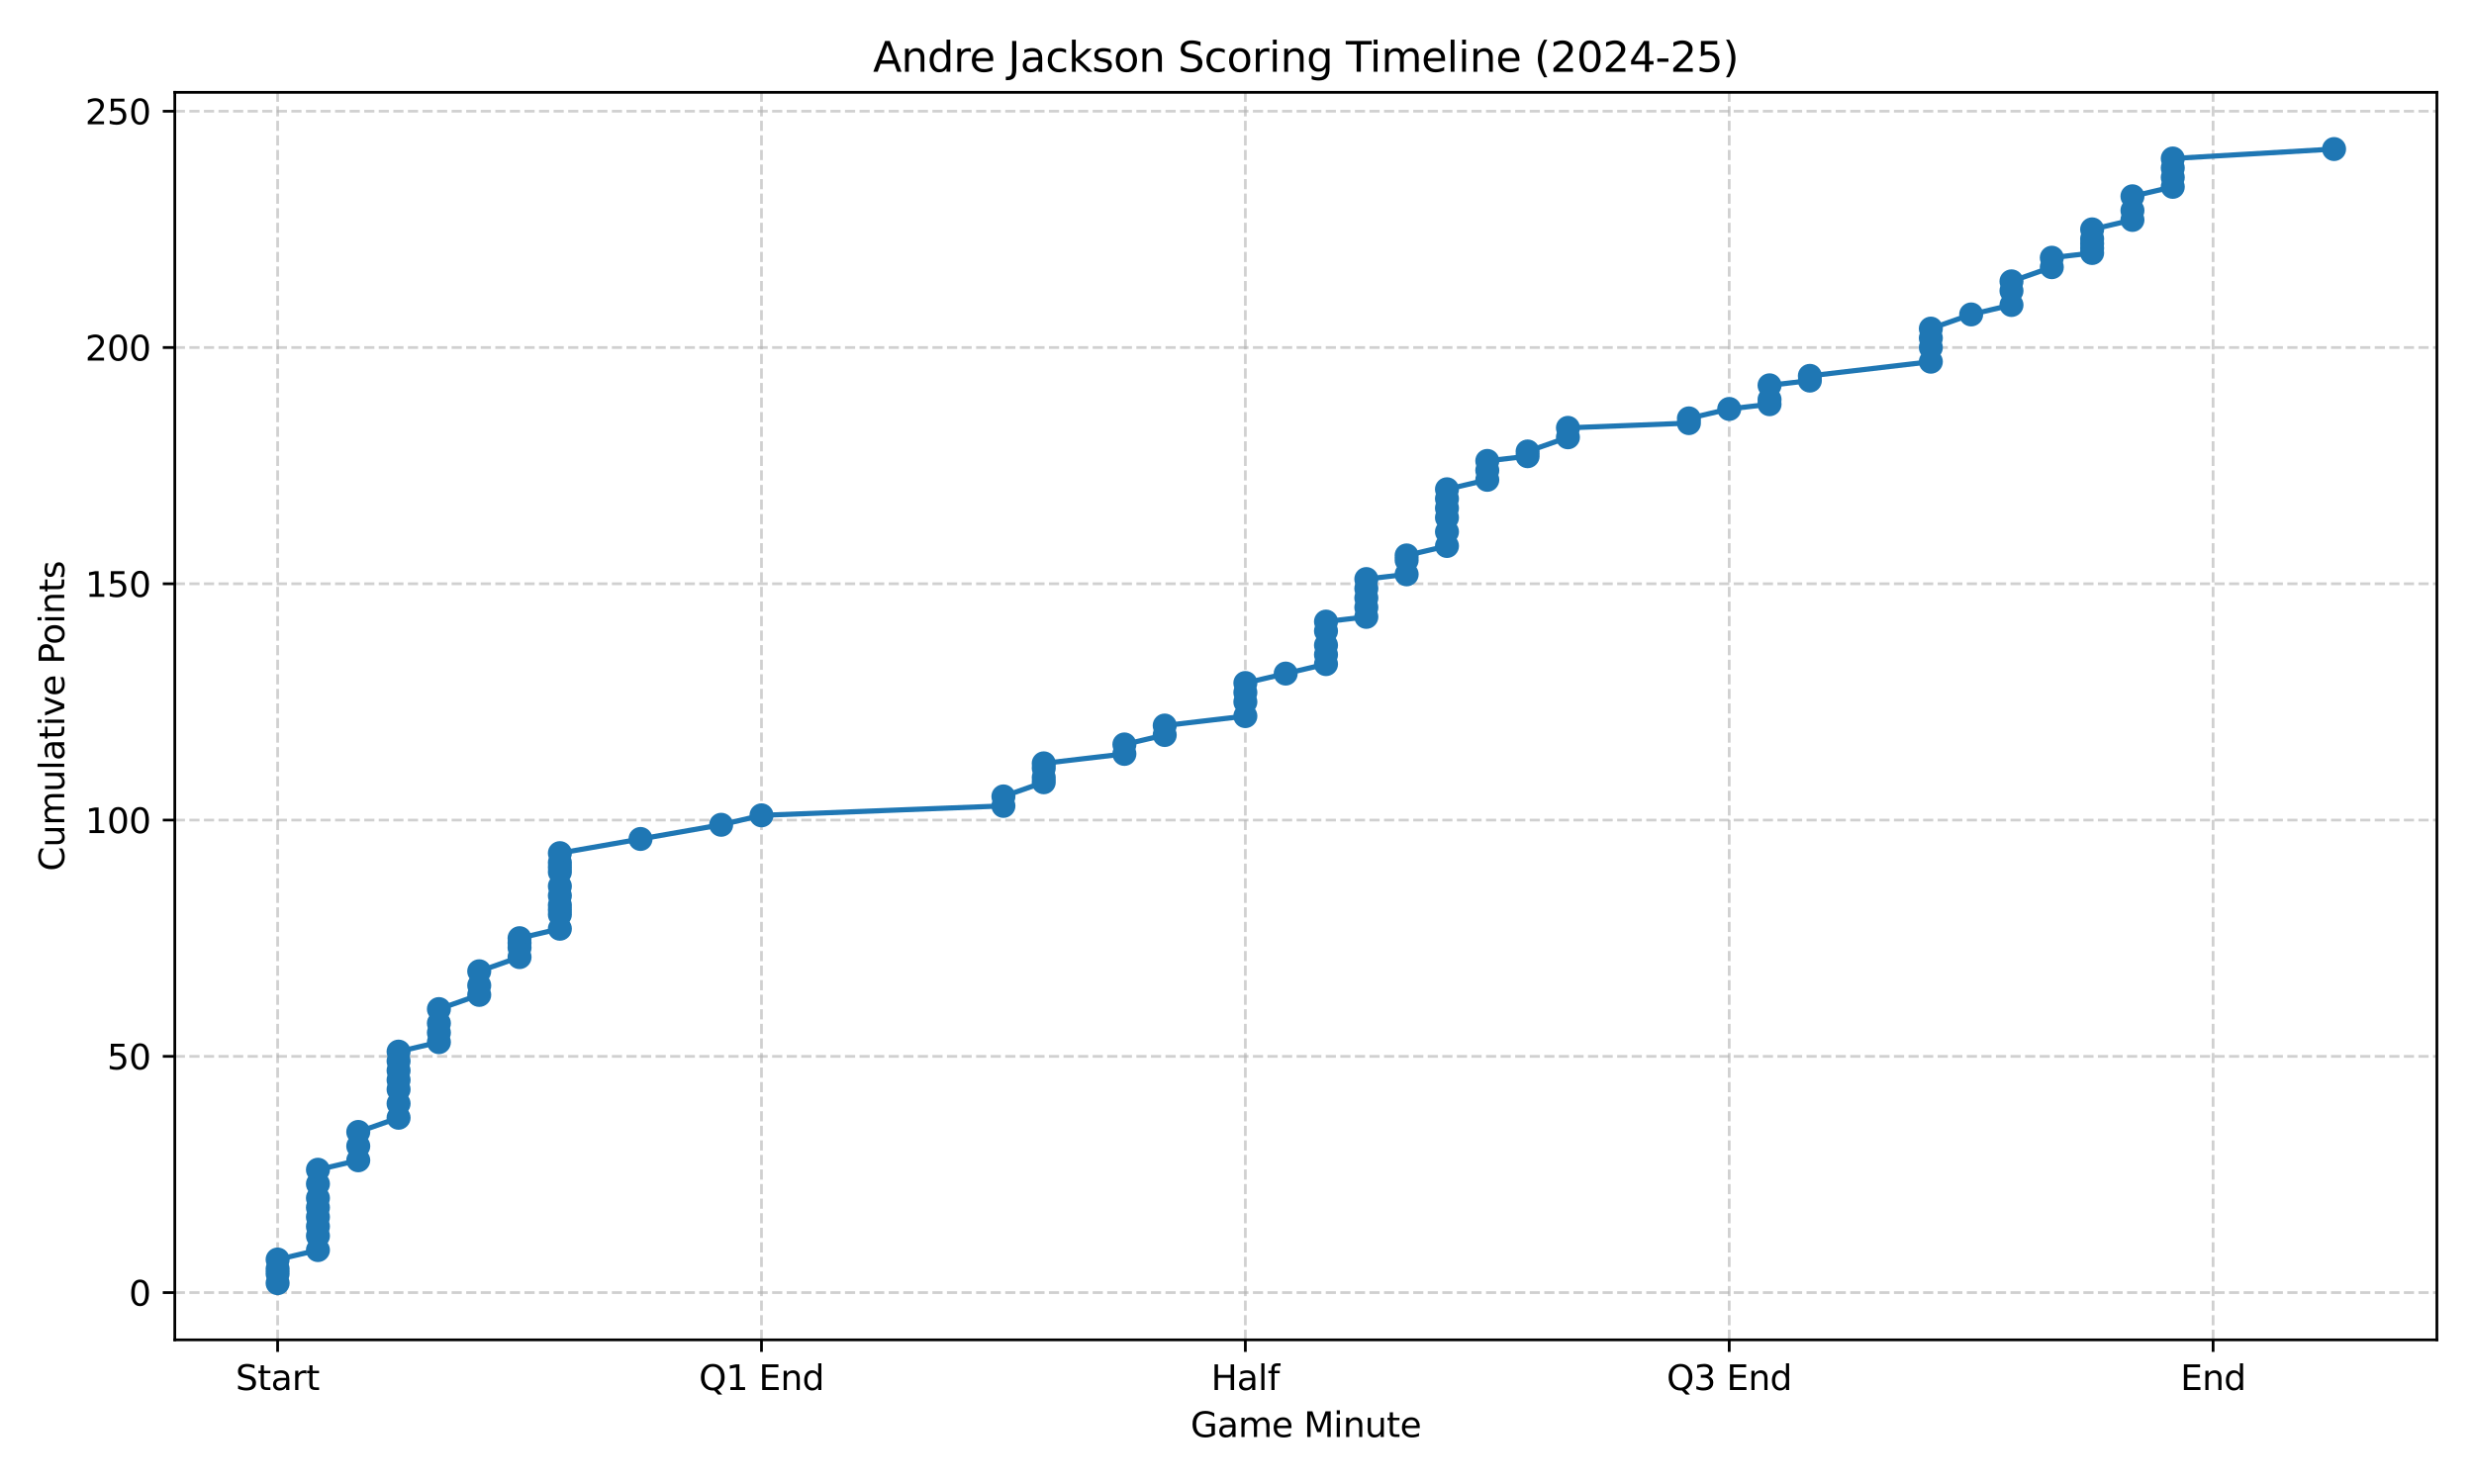 <?xml version="1.0" encoding="utf-8" standalone="no"?>
<!DOCTYPE svg PUBLIC "-//W3C//DTD SVG 1.1//EN"
  "http://www.w3.org/Graphics/SVG/1.1/DTD/svg11.dtd">
<svg xmlns:xlink="http://www.w3.org/1999/xlink" width="720pt" height="432pt" viewBox="0 0 720 432" xmlns="http://www.w3.org/2000/svg" version="1.1">
 <defs>
  <style type="text/css">*{stroke-linejoin: round; stroke-linecap: butt}</style>
 </defs>
 <g id="figure_1">
  <g id="patch_1">
   <path d="M 0 432 
L 720 432 
L 720 0 
L 0 0 
z
" style="fill: #ffffff"/>
  </g>
  <g id="axes_1">
   <g id="patch_2">
    <path d="M 50.87 390.04 
L 709.2 390.04 
L 709.2 26.88 
L 50.87 26.88 
z
" style="fill: #ffffff"/>
   </g>
   <g id="matplotlib.axis_1">
    <g id="xtick_1">
     <g id="line2d_1">
      <path d="M 80.794 390.04 
L 80.794 26.88 
" clip-path="url(#paefbc96129)" style="fill: none; stroke-dasharray: 2.96,1.28; stroke-dashoffset: 0; stroke: #b0b0b0; stroke-opacity: 0.6; stroke-width: 0.8"/>
     </g>
     <g id="line2d_2">
      <defs>
       <path id="ma49834dbda" d="M 0 0 
L 0 3.5 
" style="stroke: #000000; stroke-width: 0.8"/>
      </defs>
      <g>
       <use xlink:href="#ma49834dbda" x="80.794" y="390.04" style="stroke: #000000; stroke-width: 0.8"/>
      </g>
     </g>
     <g id="text_1">
      <!-- Start -->
      <g transform="translate(68.58 404.638) scale(0.1 -0.1)">
       <defs>
        <path id="DejaVuSans-53" d="M 3425 4513 
L 3425 3897 
Q 3066 4069 2747 4153 
Q 2428 4238 2131 4238 
Q 1616 4238 1336 4038 
Q 1056 3838 1056 3469 
Q 1056 3159 1242 3001 
Q 1428 2844 1947 2747 
L 2328 2669 
Q 3034 2534 3370 2195 
Q 3706 1856 3706 1288 
Q 3706 609 3251 259 
Q 2797 -91 1919 -91 
Q 1588 -91 1214 -16 
Q 841 59 441 206 
L 441 856 
Q 825 641 1194 531 
Q 1563 422 1919 422 
Q 2459 422 2753 634 
Q 3047 847 3047 1241 
Q 3047 1584 2836 1778 
Q 2625 1972 2144 2069 
L 1759 2144 
Q 1053 2284 737 2584 
Q 422 2884 422 3419 
Q 422 4038 858 4394 
Q 1294 4750 2059 4750 
Q 2388 4750 2728 4690 
Q 3069 4631 3425 4513 
z
" transform="scale(0.016)"/>
        <path id="DejaVuSans-74" d="M 1172 4494 
L 1172 3500 
L 2356 3500 
L 2356 3053 
L 1172 3053 
L 1172 1153 
Q 1172 725 1289 603 
Q 1406 481 1766 481 
L 2356 481 
L 2356 0 
L 1766 0 
Q 1100 0 847 248 
Q 594 497 594 1153 
L 594 3053 
L 172 3053 
L 172 3500 
L 594 3500 
L 594 4494 
L 1172 4494 
z
" transform="scale(0.016)"/>
        <path id="DejaVuSans-61" d="M 2194 1759 
Q 1497 1759 1228 1600 
Q 959 1441 959 1056 
Q 959 750 1161 570 
Q 1363 391 1709 391 
Q 2188 391 2477 730 
Q 2766 1069 2766 1631 
L 2766 1759 
L 2194 1759 
z
M 3341 1997 
L 3341 0 
L 2766 0 
L 2766 531 
Q 2569 213 2275 61 
Q 1981 -91 1556 -91 
Q 1019 -91 701 211 
Q 384 513 384 1019 
Q 384 1609 779 1909 
Q 1175 2209 1959 2209 
L 2766 2209 
L 2766 2266 
Q 2766 2663 2505 2880 
Q 2244 3097 1772 3097 
Q 1472 3097 1187 3025 
Q 903 2953 641 2809 
L 641 3341 
Q 956 3463 1253 3523 
Q 1550 3584 1831 3584 
Q 2591 3584 2966 3190 
Q 3341 2797 3341 1997 
z
" transform="scale(0.016)"/>
        <path id="DejaVuSans-72" d="M 2631 2963 
Q 2534 3019 2420 3045 
Q 2306 3072 2169 3072 
Q 1681 3072 1420 2755 
Q 1159 2438 1159 1844 
L 1159 0 
L 581 0 
L 581 3500 
L 1159 3500 
L 1159 2956 
Q 1341 3275 1631 3429 
Q 1922 3584 2338 3584 
Q 2397 3584 2469 3576 
Q 2541 3569 2628 3553 
L 2631 2963 
z
" transform="scale(0.016)"/>
       </defs>
       <use xlink:href="#DejaVuSans-53"/>
       <use xlink:href="#DejaVuSans-74" transform="translate(63.477 0)"/>
       <use xlink:href="#DejaVuSans-61" transform="translate(102.686 0)"/>
       <use xlink:href="#DejaVuSans-72" transform="translate(163.965 0)"/>
       <use xlink:href="#DejaVuSans-74" transform="translate(205.078 0)"/>
      </g>
     </g>
    </g>
    <g id="xtick_2">
     <g id="line2d_3">
      <path d="M 221.613 390.04 
L 221.613 26.88 
" clip-path="url(#paefbc96129)" style="fill: none; stroke-dasharray: 2.96,1.28; stroke-dashoffset: 0; stroke: #b0b0b0; stroke-opacity: 0.6; stroke-width: 0.8"/>
     </g>
     <g id="line2d_4">
      <g>
       <use xlink:href="#ma49834dbda" x="221.613" y="390.04" style="stroke: #000000; stroke-width: 0.8"/>
      </g>
     </g>
     <g id="text_2">
      <!-- Q1 End -->
      <g transform="translate(203.405 404.638) scale(0.1 -0.1)">
       <defs>
        <path id="DejaVuSans-51" d="M 2522 4238 
Q 1834 4238 1429 3725 
Q 1025 3213 1025 2328 
Q 1025 1447 1429 934 
Q 1834 422 2522 422 
Q 3209 422 3611 934 
Q 4013 1447 4013 2328 
Q 4013 3213 3611 3725 
Q 3209 4238 2522 4238 
z
M 3406 84 
L 4238 -825 
L 3475 -825 
L 2784 -78 
Q 2681 -84 2626 -87 
Q 2572 -91 2522 -91 
Q 1538 -91 948 567 
Q 359 1225 359 2328 
Q 359 3434 948 4092 
Q 1538 4750 2522 4750 
Q 3503 4750 4090 4092 
Q 4678 3434 4678 2328 
Q 4678 1516 4351 937 
Q 4025 359 3406 84 
z
" transform="scale(0.016)"/>
        <path id="DejaVuSans-31" d="M 794 531 
L 1825 531 
L 1825 4091 
L 703 3866 
L 703 4441 
L 1819 4666 
L 2450 4666 
L 2450 531 
L 3481 531 
L 3481 0 
L 794 0 
L 794 531 
z
" transform="scale(0.016)"/>
        <path id="DejaVuSans-20" transform="scale(0.016)"/>
        <path id="DejaVuSans-45" d="M 628 4666 
L 3578 4666 
L 3578 4134 
L 1259 4134 
L 1259 2753 
L 3481 2753 
L 3481 2222 
L 1259 2222 
L 1259 531 
L 3634 531 
L 3634 0 
L 628 0 
L 628 4666 
z
" transform="scale(0.016)"/>
        <path id="DejaVuSans-6e" d="M 3513 2113 
L 3513 0 
L 2938 0 
L 2938 2094 
Q 2938 2591 2744 2837 
Q 2550 3084 2163 3084 
Q 1697 3084 1428 2787 
Q 1159 2491 1159 1978 
L 1159 0 
L 581 0 
L 581 3500 
L 1159 3500 
L 1159 2956 
Q 1366 3272 1645 3428 
Q 1925 3584 2291 3584 
Q 2894 3584 3203 3211 
Q 3513 2838 3513 2113 
z
" transform="scale(0.016)"/>
        <path id="DejaVuSans-64" d="M 2906 2969 
L 2906 4863 
L 3481 4863 
L 3481 0 
L 2906 0 
L 2906 525 
Q 2725 213 2448 61 
Q 2172 -91 1784 -91 
Q 1150 -91 751 415 
Q 353 922 353 1747 
Q 353 2572 751 3078 
Q 1150 3584 1784 3584 
Q 2172 3584 2448 3432 
Q 2725 3281 2906 2969 
z
M 947 1747 
Q 947 1113 1208 752 
Q 1469 391 1925 391 
Q 2381 391 2643 752 
Q 2906 1113 2906 1747 
Q 2906 2381 2643 2742 
Q 2381 3103 1925 3103 
Q 1469 3103 1208 2742 
Q 947 2381 947 1747 
z
" transform="scale(0.016)"/>
       </defs>
       <use xlink:href="#DejaVuSans-51"/>
       <use xlink:href="#DejaVuSans-31" transform="translate(78.711 0)"/>
       <use xlink:href="#DejaVuSans-20" transform="translate(142.334 0)"/>
       <use xlink:href="#DejaVuSans-45" transform="translate(174.121 0)"/>
       <use xlink:href="#DejaVuSans-6e" transform="translate(237.305 0)"/>
       <use xlink:href="#DejaVuSans-64" transform="translate(300.684 0)"/>
      </g>
     </g>
    </g>
    <g id="xtick_3">
     <g id="line2d_5">
      <path d="M 362.433 390.04 
L 362.433 26.88 
" clip-path="url(#paefbc96129)" style="fill: none; stroke-dasharray: 2.96,1.28; stroke-dashoffset: 0; stroke: #b0b0b0; stroke-opacity: 0.6; stroke-width: 0.8"/>
     </g>
     <g id="line2d_6">
      <g>
       <use xlink:href="#ma49834dbda" x="362.433" y="390.04" style="stroke: #000000; stroke-width: 0.8"/>
      </g>
     </g>
     <g id="text_3">
      <!-- Half -->
      <g transform="translate(352.459 404.638) scale(0.1 -0.1)">
       <defs>
        <path id="DejaVuSans-48" d="M 628 4666 
L 1259 4666 
L 1259 2753 
L 3553 2753 
L 3553 4666 
L 4184 4666 
L 4184 0 
L 3553 0 
L 3553 2222 
L 1259 2222 
L 1259 0 
L 628 0 
L 628 4666 
z
" transform="scale(0.016)"/>
        <path id="DejaVuSans-6c" d="M 603 4863 
L 1178 4863 
L 1178 0 
L 603 0 
L 603 4863 
z
" transform="scale(0.016)"/>
        <path id="DejaVuSans-66" d="M 2375 4863 
L 2375 4384 
L 1825 4384 
Q 1516 4384 1395 4259 
Q 1275 4134 1275 3809 
L 1275 3500 
L 2222 3500 
L 2222 3053 
L 1275 3053 
L 1275 0 
L 697 0 
L 697 3053 
L 147 3053 
L 147 3500 
L 697 3500 
L 697 3744 
Q 697 4328 969 4595 
Q 1241 4863 1831 4863 
L 2375 4863 
z
" transform="scale(0.016)"/>
       </defs>
       <use xlink:href="#DejaVuSans-48"/>
       <use xlink:href="#DejaVuSans-61" transform="translate(75.195 0)"/>
       <use xlink:href="#DejaVuSans-6c" transform="translate(136.475 0)"/>
       <use xlink:href="#DejaVuSans-66" transform="translate(164.258 0)"/>
      </g>
     </g>
    </g>
    <g id="xtick_4">
     <g id="line2d_7">
      <path d="M 503.252 390.04 
L 503.252 26.88 
" clip-path="url(#paefbc96129)" style="fill: none; stroke-dasharray: 2.96,1.28; stroke-dashoffset: 0; stroke: #b0b0b0; stroke-opacity: 0.6; stroke-width: 0.8"/>
     </g>
     <g id="line2d_8">
      <g>
       <use xlink:href="#ma49834dbda" x="503.252" y="390.04" style="stroke: #000000; stroke-width: 0.8"/>
      </g>
     </g>
     <g id="text_4">
      <!-- Q3 End -->
      <g transform="translate(485.043 404.638) scale(0.1 -0.1)">
       <defs>
        <path id="DejaVuSans-33" d="M 2597 2516 
Q 3050 2419 3304 2112 
Q 3559 1806 3559 1356 
Q 3559 666 3084 287 
Q 2609 -91 1734 -91 
Q 1441 -91 1130 -33 
Q 819 25 488 141 
L 488 750 
Q 750 597 1062 519 
Q 1375 441 1716 441 
Q 2309 441 2620 675 
Q 2931 909 2931 1356 
Q 2931 1769 2642 2001 
Q 2353 2234 1838 2234 
L 1294 2234 
L 1294 2753 
L 1863 2753 
Q 2328 2753 2575 2939 
Q 2822 3125 2822 3475 
Q 2822 3834 2567 4026 
Q 2313 4219 1838 4219 
Q 1578 4219 1281 4162 
Q 984 4106 628 3988 
L 628 4550 
Q 988 4650 1302 4700 
Q 1616 4750 1894 4750 
Q 2613 4750 3031 4423 
Q 3450 4097 3450 3541 
Q 3450 3153 3228 2886 
Q 3006 2619 2597 2516 
z
" transform="scale(0.016)"/>
       </defs>
       <use xlink:href="#DejaVuSans-51"/>
       <use xlink:href="#DejaVuSans-33" transform="translate(78.711 0)"/>
       <use xlink:href="#DejaVuSans-20" transform="translate(142.334 0)"/>
       <use xlink:href="#DejaVuSans-45" transform="translate(174.121 0)"/>
       <use xlink:href="#DejaVuSans-6e" transform="translate(237.305 0)"/>
       <use xlink:href="#DejaVuSans-64" transform="translate(300.684 0)"/>
      </g>
     </g>
    </g>
    <g id="xtick_5">
     <g id="line2d_9">
      <path d="M 644.071 390.04 
L 644.071 26.88 
" clip-path="url(#paefbc96129)" style="fill: none; stroke-dasharray: 2.96,1.28; stroke-dashoffset: 0; stroke: #b0b0b0; stroke-opacity: 0.6; stroke-width: 0.8"/>
     </g>
     <g id="line2d_10">
      <g>
       <use xlink:href="#ma49834dbda" x="644.071" y="390.04" style="stroke: #000000; stroke-width: 0.8"/>
      </g>
     </g>
     <g id="text_5">
      <!-- End -->
      <g transform="translate(634.569 404.638) scale(0.1 -0.1)">
       <use xlink:href="#DejaVuSans-45"/>
       <use xlink:href="#DejaVuSans-6e" transform="translate(63.184 0)"/>
       <use xlink:href="#DejaVuSans-64" transform="translate(126.562 0)"/>
      </g>
     </g>
    </g>
    <g id="text_6">
     <!-- Game Minute -->
     <g transform="translate(346.483 418.317) scale(0.1 -0.1)">
      <defs>
       <path id="DejaVuSans-47" d="M 3809 666 
L 3809 1919 
L 2778 1919 
L 2778 2438 
L 4434 2438 
L 4434 434 
Q 4069 175 3628 42 
Q 3188 -91 2688 -91 
Q 1594 -91 976 548 
Q 359 1188 359 2328 
Q 359 3472 976 4111 
Q 1594 4750 2688 4750 
Q 3144 4750 3555 4637 
Q 3966 4525 4313 4306 
L 4313 3634 
Q 3963 3931 3569 4081 
Q 3175 4231 2741 4231 
Q 1884 4231 1454 3753 
Q 1025 3275 1025 2328 
Q 1025 1384 1454 906 
Q 1884 428 2741 428 
Q 3075 428 3337 486 
Q 3600 544 3809 666 
z
" transform="scale(0.016)"/>
       <path id="DejaVuSans-6d" d="M 3328 2828 
Q 3544 3216 3844 3400 
Q 4144 3584 4550 3584 
Q 5097 3584 5394 3201 
Q 5691 2819 5691 2113 
L 5691 0 
L 5113 0 
L 5113 2094 
Q 5113 2597 4934 2840 
Q 4756 3084 4391 3084 
Q 3944 3084 3684 2787 
Q 3425 2491 3425 1978 
L 3425 0 
L 2847 0 
L 2847 2094 
Q 2847 2600 2669 2842 
Q 2491 3084 2119 3084 
Q 1678 3084 1418 2786 
Q 1159 2488 1159 1978 
L 1159 0 
L 581 0 
L 581 3500 
L 1159 3500 
L 1159 2956 
Q 1356 3278 1631 3431 
Q 1906 3584 2284 3584 
Q 2666 3584 2933 3390 
Q 3200 3197 3328 2828 
z
" transform="scale(0.016)"/>
       <path id="DejaVuSans-65" d="M 3597 1894 
L 3597 1613 
L 953 1613 
Q 991 1019 1311 708 
Q 1631 397 2203 397 
Q 2534 397 2845 478 
Q 3156 559 3463 722 
L 3463 178 
Q 3153 47 2828 -22 
Q 2503 -91 2169 -91 
Q 1331 -91 842 396 
Q 353 884 353 1716 
Q 353 2575 817 3079 
Q 1281 3584 2069 3584 
Q 2775 3584 3186 3129 
Q 3597 2675 3597 1894 
z
M 3022 2063 
Q 3016 2534 2758 2815 
Q 2500 3097 2075 3097 
Q 1594 3097 1305 2825 
Q 1016 2553 972 2059 
L 3022 2063 
z
" transform="scale(0.016)"/>
       <path id="DejaVuSans-4d" d="M 628 4666 
L 1569 4666 
L 2759 1491 
L 3956 4666 
L 4897 4666 
L 4897 0 
L 4281 0 
L 4281 4097 
L 3078 897 
L 2444 897 
L 1241 4097 
L 1241 0 
L 628 0 
L 628 4666 
z
" transform="scale(0.016)"/>
       <path id="DejaVuSans-69" d="M 603 3500 
L 1178 3500 
L 1178 0 
L 603 0 
L 603 3500 
z
M 603 4863 
L 1178 4863 
L 1178 4134 
L 603 4134 
L 603 4863 
z
" transform="scale(0.016)"/>
       <path id="DejaVuSans-75" d="M 544 1381 
L 544 3500 
L 1119 3500 
L 1119 1403 
Q 1119 906 1312 657 
Q 1506 409 1894 409 
Q 2359 409 2629 706 
Q 2900 1003 2900 1516 
L 2900 3500 
L 3475 3500 
L 3475 0 
L 2900 0 
L 2900 538 
Q 2691 219 2414 64 
Q 2138 -91 1772 -91 
Q 1169 -91 856 284 
Q 544 659 544 1381 
z
M 1991 3584 
L 1991 3584 
z
" transform="scale(0.016)"/>
      </defs>
      <use xlink:href="#DejaVuSans-47"/>
      <use xlink:href="#DejaVuSans-61" transform="translate(77.49 0)"/>
      <use xlink:href="#DejaVuSans-6d" transform="translate(138.77 0)"/>
      <use xlink:href="#DejaVuSans-65" transform="translate(236.182 0)"/>
      <use xlink:href="#DejaVuSans-20" transform="translate(297.705 0)"/>
      <use xlink:href="#DejaVuSans-4d" transform="translate(329.492 0)"/>
      <use xlink:href="#DejaVuSans-69" transform="translate(415.771 0)"/>
      <use xlink:href="#DejaVuSans-6e" transform="translate(443.555 0)"/>
      <use xlink:href="#DejaVuSans-75" transform="translate(506.934 0)"/>
      <use xlink:href="#DejaVuSans-74" transform="translate(570.312 0)"/>
      <use xlink:href="#DejaVuSans-65" transform="translate(609.521 0)"/>
     </g>
    </g>
   </g>
   <g id="matplotlib.axis_2">
    <g id="ytick_1">
     <g id="line2d_11">
      <path d="M 50.87 376.284 
L 709.2 376.284 
" clip-path="url(#paefbc96129)" style="fill: none; stroke-dasharray: 2.96,1.28; stroke-dashoffset: 0; stroke: #b0b0b0; stroke-opacity: 0.6; stroke-width: 0.8"/>
     </g>
     <g id="line2d_12">
      <defs>
       <path id="m7b93c6fd19" d="M 0 0 
L -3.5 0 
" style="stroke: #000000; stroke-width: 0.8"/>
      </defs>
      <g>
       <use xlink:href="#m7b93c6fd19" x="50.87" y="376.284" style="stroke: #000000; stroke-width: 0.8"/>
      </g>
     </g>
     <g id="text_7">
      <!-- 0 -->
      <g transform="translate(37.508 380.083) scale(0.1 -0.1)">
       <defs>
        <path id="DejaVuSans-30" d="M 2034 4250 
Q 1547 4250 1301 3770 
Q 1056 3291 1056 2328 
Q 1056 1369 1301 889 
Q 1547 409 2034 409 
Q 2525 409 2770 889 
Q 3016 1369 3016 2328 
Q 3016 3291 2770 3770 
Q 2525 4250 2034 4250 
z
M 2034 4750 
Q 2819 4750 3233 4129 
Q 3647 3509 3647 2328 
Q 3647 1150 3233 529 
Q 2819 -91 2034 -91 
Q 1250 -91 836 529 
Q 422 1150 422 2328 
Q 422 3509 836 4129 
Q 1250 4750 2034 4750 
z
" transform="scale(0.016)"/>
       </defs>
       <use xlink:href="#DejaVuSans-30"/>
      </g>
     </g>
    </g>
    <g id="ytick_2">
     <g id="line2d_13">
      <path d="M 50.87 307.504 
L 709.2 307.504 
" clip-path="url(#paefbc96129)" style="fill: none; stroke-dasharray: 2.96,1.28; stroke-dashoffset: 0; stroke: #b0b0b0; stroke-opacity: 0.6; stroke-width: 0.8"/>
     </g>
     <g id="line2d_14">
      <g>
       <use xlink:href="#m7b93c6fd19" x="50.87" y="307.504" style="stroke: #000000; stroke-width: 0.8"/>
      </g>
     </g>
     <g id="text_8">
      <!-- 50 -->
      <g transform="translate(31.145 311.303) scale(0.1 -0.1)">
       <defs>
        <path id="DejaVuSans-35" d="M 691 4666 
L 3169 4666 
L 3169 4134 
L 1269 4134 
L 1269 2991 
Q 1406 3038 1543 3061 
Q 1681 3084 1819 3084 
Q 2600 3084 3056 2656 
Q 3513 2228 3513 1497 
Q 3513 744 3044 326 
Q 2575 -91 1722 -91 
Q 1428 -91 1123 -41 
Q 819 9 494 109 
L 494 744 
Q 775 591 1075 516 
Q 1375 441 1709 441 
Q 2250 441 2565 725 
Q 2881 1009 2881 1497 
Q 2881 1984 2565 2268 
Q 2250 2553 1709 2553 
Q 1456 2553 1204 2497 
Q 953 2441 691 2322 
L 691 4666 
z
" transform="scale(0.016)"/>
       </defs>
       <use xlink:href="#DejaVuSans-35"/>
       <use xlink:href="#DejaVuSans-30" transform="translate(63.623 0)"/>
      </g>
     </g>
    </g>
    <g id="ytick_3">
     <g id="line2d_15">
      <path d="M 50.87 238.723 
L 709.2 238.723 
" clip-path="url(#paefbc96129)" style="fill: none; stroke-dasharray: 2.96,1.28; stroke-dashoffset: 0; stroke: #b0b0b0; stroke-opacity: 0.6; stroke-width: 0.8"/>
     </g>
     <g id="line2d_16">
      <g>
       <use xlink:href="#m7b93c6fd19" x="50.87" y="238.723" style="stroke: #000000; stroke-width: 0.8"/>
      </g>
     </g>
     <g id="text_9">
      <!-- 100 -->
      <g transform="translate(24.782 242.523) scale(0.1 -0.1)">
       <use xlink:href="#DejaVuSans-31"/>
       <use xlink:href="#DejaVuSans-30" transform="translate(63.623 0)"/>
       <use xlink:href="#DejaVuSans-30" transform="translate(127.246 0)"/>
      </g>
     </g>
    </g>
    <g id="ytick_4">
     <g id="line2d_17">
      <path d="M 50.87 169.943 
L 709.2 169.943 
" clip-path="url(#paefbc96129)" style="fill: none; stroke-dasharray: 2.96,1.28; stroke-dashoffset: 0; stroke: #b0b0b0; stroke-opacity: 0.6; stroke-width: 0.8"/>
     </g>
     <g id="line2d_18">
      <g>
       <use xlink:href="#m7b93c6fd19" x="50.87" y="169.943" style="stroke: #000000; stroke-width: 0.8"/>
      </g>
     </g>
     <g id="text_10">
      <!-- 150 -->
      <g transform="translate(24.782 173.742) scale(0.1 -0.1)">
       <use xlink:href="#DejaVuSans-31"/>
       <use xlink:href="#DejaVuSans-35" transform="translate(63.623 0)"/>
       <use xlink:href="#DejaVuSans-30" transform="translate(127.246 0)"/>
      </g>
     </g>
    </g>
    <g id="ytick_5">
     <g id="line2d_19">
      <path d="M 50.87 101.163 
L 709.2 101.163 
" clip-path="url(#paefbc96129)" style="fill: none; stroke-dasharray: 2.96,1.28; stroke-dashoffset: 0; stroke: #b0b0b0; stroke-opacity: 0.6; stroke-width: 0.8"/>
     </g>
     <g id="line2d_20">
      <g>
       <use xlink:href="#m7b93c6fd19" x="50.87" y="101.163" style="stroke: #000000; stroke-width: 0.8"/>
      </g>
     </g>
     <g id="text_11">
      <!-- 200 -->
      <g transform="translate(24.782 104.962) scale(0.1 -0.1)">
       <defs>
        <path id="DejaVuSans-32" d="M 1228 531 
L 3431 531 
L 3431 0 
L 469 0 
L 469 531 
Q 828 903 1448 1529 
Q 2069 2156 2228 2338 
Q 2531 2678 2651 2914 
Q 2772 3150 2772 3378 
Q 2772 3750 2511 3984 
Q 2250 4219 1831 4219 
Q 1534 4219 1204 4116 
Q 875 4013 500 3803 
L 500 4441 
Q 881 4594 1212 4672 
Q 1544 4750 1819 4750 
Q 2544 4750 2975 4387 
Q 3406 4025 3406 3419 
Q 3406 3131 3298 2873 
Q 3191 2616 2906 2266 
Q 2828 2175 2409 1742 
Q 1991 1309 1228 531 
z
" transform="scale(0.016)"/>
       </defs>
       <use xlink:href="#DejaVuSans-32"/>
       <use xlink:href="#DejaVuSans-30" transform="translate(63.623 0)"/>
       <use xlink:href="#DejaVuSans-30" transform="translate(127.246 0)"/>
      </g>
     </g>
    </g>
    <g id="ytick_6">
     <g id="line2d_21">
      <path d="M 50.87 32.382 
L 709.2 32.382 
" clip-path="url(#paefbc96129)" style="fill: none; stroke-dasharray: 2.96,1.28; stroke-dashoffset: 0; stroke: #b0b0b0; stroke-opacity: 0.6; stroke-width: 0.8"/>
     </g>
     <g id="line2d_22">
      <g>
       <use xlink:href="#m7b93c6fd19" x="50.87" y="32.382" style="stroke: #000000; stroke-width: 0.8"/>
      </g>
     </g>
     <g id="text_12">
      <!-- 250 -->
      <g transform="translate(24.782 36.182) scale(0.1 -0.1)">
       <use xlink:href="#DejaVuSans-32"/>
       <use xlink:href="#DejaVuSans-35" transform="translate(63.623 0)"/>
       <use xlink:href="#DejaVuSans-30" transform="translate(127.246 0)"/>
      </g>
     </g>
    </g>
    <g id="text_13">
     <!-- Cumulative Points -->
     <g transform="translate(18.703 253.602) rotate(-90) scale(0.1 -0.1)">
      <defs>
       <path id="DejaVuSans-43" d="M 4122 4306 
L 4122 3641 
Q 3803 3938 3442 4084 
Q 3081 4231 2675 4231 
Q 1875 4231 1450 3742 
Q 1025 3253 1025 2328 
Q 1025 1406 1450 917 
Q 1875 428 2675 428 
Q 3081 428 3442 575 
Q 3803 722 4122 1019 
L 4122 359 
Q 3791 134 3420 21 
Q 3050 -91 2638 -91 
Q 1578 -91 968 557 
Q 359 1206 359 2328 
Q 359 3453 968 4101 
Q 1578 4750 2638 4750 
Q 3056 4750 3426 4639 
Q 3797 4528 4122 4306 
z
" transform="scale(0.016)"/>
       <path id="DejaVuSans-76" d="M 191 3500 
L 800 3500 
L 1894 563 
L 2988 3500 
L 3597 3500 
L 2284 0 
L 1503 0 
L 191 3500 
z
" transform="scale(0.016)"/>
       <path id="DejaVuSans-50" d="M 1259 4147 
L 1259 2394 
L 2053 2394 
Q 2494 2394 2734 2622 
Q 2975 2850 2975 3272 
Q 2975 3691 2734 3919 
Q 2494 4147 2053 4147 
L 1259 4147 
z
M 628 4666 
L 2053 4666 
Q 2838 4666 3239 4311 
Q 3641 3956 3641 3272 
Q 3641 2581 3239 2228 
Q 2838 1875 2053 1875 
L 1259 1875 
L 1259 0 
L 628 0 
L 628 4666 
z
" transform="scale(0.016)"/>
       <path id="DejaVuSans-6f" d="M 1959 3097 
Q 1497 3097 1228 2736 
Q 959 2375 959 1747 
Q 959 1119 1226 758 
Q 1494 397 1959 397 
Q 2419 397 2687 759 
Q 2956 1122 2956 1747 
Q 2956 2369 2687 2733 
Q 2419 3097 1959 3097 
z
M 1959 3584 
Q 2709 3584 3137 3096 
Q 3566 2609 3566 1747 
Q 3566 888 3137 398 
Q 2709 -91 1959 -91 
Q 1206 -91 779 398 
Q 353 888 353 1747 
Q 353 2609 779 3096 
Q 1206 3584 1959 3584 
z
" transform="scale(0.016)"/>
       <path id="DejaVuSans-73" d="M 2834 3397 
L 2834 2853 
Q 2591 2978 2328 3040 
Q 2066 3103 1784 3103 
Q 1356 3103 1142 2972 
Q 928 2841 928 2578 
Q 928 2378 1081 2264 
Q 1234 2150 1697 2047 
L 1894 2003 
Q 2506 1872 2764 1633 
Q 3022 1394 3022 966 
Q 3022 478 2636 193 
Q 2250 -91 1575 -91 
Q 1294 -91 989 -36 
Q 684 19 347 128 
L 347 722 
Q 666 556 975 473 
Q 1284 391 1588 391 
Q 1994 391 2212 530 
Q 2431 669 2431 922 
Q 2431 1156 2273 1281 
Q 2116 1406 1581 1522 
L 1381 1569 
Q 847 1681 609 1914 
Q 372 2147 372 2553 
Q 372 3047 722 3315 
Q 1072 3584 1716 3584 
Q 2034 3584 2315 3537 
Q 2597 3491 2834 3397 
z
" transform="scale(0.016)"/>
      </defs>
      <use xlink:href="#DejaVuSans-43"/>
      <use xlink:href="#DejaVuSans-75" transform="translate(69.824 0)"/>
      <use xlink:href="#DejaVuSans-6d" transform="translate(133.203 0)"/>
      <use xlink:href="#DejaVuSans-75" transform="translate(230.615 0)"/>
      <use xlink:href="#DejaVuSans-6c" transform="translate(293.994 0)"/>
      <use xlink:href="#DejaVuSans-61" transform="translate(321.777 0)"/>
      <use xlink:href="#DejaVuSans-74" transform="translate(383.057 0)"/>
      <use xlink:href="#DejaVuSans-69" transform="translate(422.266 0)"/>
      <use xlink:href="#DejaVuSans-76" transform="translate(450.049 0)"/>
      <use xlink:href="#DejaVuSans-65" transform="translate(509.229 0)"/>
      <use xlink:href="#DejaVuSans-20" transform="translate(570.752 0)"/>
      <use xlink:href="#DejaVuSans-50" transform="translate(602.539 0)"/>
      <use xlink:href="#DejaVuSans-6f" transform="translate(659.217 0)"/>
      <use xlink:href="#DejaVuSans-69" transform="translate(720.398 0)"/>
      <use xlink:href="#DejaVuSans-6e" transform="translate(748.182 0)"/>
      <use xlink:href="#DejaVuSans-74" transform="translate(811.561 0)"/>
      <use xlink:href="#DejaVuSans-73" transform="translate(850.77 0)"/>
     </g>
    </g>
   </g>
   <g id="line2d_23">
    <path d="M 80.794 373.533 
L 80.794 370.782 
L 80.794 369.406 
L 80.794 366.655 
L 92.529 363.903 
L 92.529 359.777 
L 92.529 357.025 
L 92.529 354.274 
L 92.529 351.523 
L 92.529 348.772 
L 92.529 344.645 
L 92.529 340.518 
L 104.264 337.767 
L 104.264 333.64 
L 104.264 329.513 
L 115.999 325.387 
L 115.999 321.26 
L 115.999 317.133 
L 115.999 314.382 
L 115.999 311.63 
L 115.999 308.879 
L 115.999 306.128 
L 127.734 303.377 
L 127.734 300.626 
L 127.734 297.874 
L 127.734 293.748 
L 139.469 289.621 
L 139.469 286.87 
L 139.469 282.743 
L 151.204 278.616 
L 151.204 275.865 
L 151.204 274.489 
L 151.204 273.113 
L 162.939 270.362 
L 162.939 266.235 
L 162.939 264.86 
L 162.939 263.484 
L 162.939 260.733 
L 162.939 257.982 
L 162.939 253.855 
L 162.939 252.479 
L 162.939 251.104 
L 162.939 248.353 
L 186.409 244.226 
L 209.878 240.099 
L 221.613 237.348 
L 292.023 234.597 
L 292.023 231.845 
L 303.758 227.718 
L 303.758 226.343 
L 303.758 223.592 
L 303.758 222.216 
L 327.228 219.465 
L 327.228 216.714 
L 338.963 213.962 
L 338.963 211.211 
L 362.433 208.46 
L 362.433 204.333 
L 362.433 201.582 
L 362.433 198.831 
L 374.168 196.08 
L 385.902 193.328 
L 385.902 190.577 
L 385.902 187.826 
L 385.902 183.699 
L 385.902 180.948 
L 397.637 179.572 
L 397.637 176.821 
L 397.637 174.07 
L 397.637 171.319 
L 397.637 168.567 
L 409.372 167.192 
L 409.372 163.065 
L 409.372 161.689 
L 421.107 158.938 
L 421.107 154.811 
L 421.107 150.685 
L 421.107 147.933 
L 421.107 145.182 
L 421.107 142.431 
L 432.842 139.68 
L 432.842 136.928 
L 432.842 134.177 
L 444.577 132.802 
L 444.577 131.426 
L 456.312 127.299 
L 456.312 124.548 
L 491.517 123.172 
L 491.517 121.797 
L 503.252 119.046 
L 514.987 117.67 
L 514.987 116.294 
L 514.987 112.168 
L 526.722 110.792 
L 526.722 109.416 
L 561.927 105.29 
L 561.927 101.163 
L 561.927 98.412 
L 561.927 95.66 
L 573.661 91.533 
L 585.396 88.782 
L 585.396 84.655 
L 585.396 81.904 
L 597.131 77.777 
L 597.131 75.026 
L 608.866 73.651 
L 608.866 72.275 
L 608.866 70.899 
L 608.866 69.524 
L 608.866 66.773 
L 620.601 64.021 
L 620.601 61.27 
L 620.601 57.143 
L 632.336 54.392 
L 632.336 51.641 
L 632.336 48.89 
L 632.336 46.138 
L 679.276 43.387 
" clip-path="url(#paefbc96129)" style="fill: none; stroke: #1f77b4; stroke-width: 1.5; stroke-linecap: square"/>
    <defs>
     <path id="m7067845c31" d="M 0 3 
C 0.796 3 1.559 2.684 2.121 2.121 
C 2.684 1.559 3 0.796 3 0 
C 3 -0.796 2.684 -1.559 2.121 -2.121 
C 1.559 -2.684 0.796 -3 0 -3 
C -0.796 -3 -1.559 -2.684 -2.121 -2.121 
C -2.684 -1.559 -3 -0.796 -3 0 
C -3 0.796 -2.684 1.559 -2.121 2.121 
C -1.559 2.684 -0.796 3 0 3 
z
" style="stroke: #1f77b4"/>
    </defs>
    <g clip-path="url(#paefbc96129)">
     <use xlink:href="#m7067845c31" x="80.794" y="373.533" style="fill: #1f77b4; stroke: #1f77b4"/>
     <use xlink:href="#m7067845c31" x="80.794" y="370.782" style="fill: #1f77b4; stroke: #1f77b4"/>
     <use xlink:href="#m7067845c31" x="80.794" y="369.406" style="fill: #1f77b4; stroke: #1f77b4"/>
     <use xlink:href="#m7067845c31" x="80.794" y="366.655" style="fill: #1f77b4; stroke: #1f77b4"/>
     <use xlink:href="#m7067845c31" x="92.529" y="363.903" style="fill: #1f77b4; stroke: #1f77b4"/>
     <use xlink:href="#m7067845c31" x="92.529" y="359.777" style="fill: #1f77b4; stroke: #1f77b4"/>
     <use xlink:href="#m7067845c31" x="92.529" y="357.025" style="fill: #1f77b4; stroke: #1f77b4"/>
     <use xlink:href="#m7067845c31" x="92.529" y="354.274" style="fill: #1f77b4; stroke: #1f77b4"/>
     <use xlink:href="#m7067845c31" x="92.529" y="351.523" style="fill: #1f77b4; stroke: #1f77b4"/>
     <use xlink:href="#m7067845c31" x="92.529" y="348.772" style="fill: #1f77b4; stroke: #1f77b4"/>
     <use xlink:href="#m7067845c31" x="92.529" y="344.645" style="fill: #1f77b4; stroke: #1f77b4"/>
     <use xlink:href="#m7067845c31" x="92.529" y="340.518" style="fill: #1f77b4; stroke: #1f77b4"/>
     <use xlink:href="#m7067845c31" x="104.264" y="337.767" style="fill: #1f77b4; stroke: #1f77b4"/>
     <use xlink:href="#m7067845c31" x="104.264" y="333.64" style="fill: #1f77b4; stroke: #1f77b4"/>
     <use xlink:href="#m7067845c31" x="104.264" y="329.513" style="fill: #1f77b4; stroke: #1f77b4"/>
     <use xlink:href="#m7067845c31" x="115.999" y="325.387" style="fill: #1f77b4; stroke: #1f77b4"/>
     <use xlink:href="#m7067845c31" x="115.999" y="321.26" style="fill: #1f77b4; stroke: #1f77b4"/>
     <use xlink:href="#m7067845c31" x="115.999" y="317.133" style="fill: #1f77b4; stroke: #1f77b4"/>
     <use xlink:href="#m7067845c31" x="115.999" y="314.382" style="fill: #1f77b4; stroke: #1f77b4"/>
     <use xlink:href="#m7067845c31" x="115.999" y="311.63" style="fill: #1f77b4; stroke: #1f77b4"/>
     <use xlink:href="#m7067845c31" x="115.999" y="308.879" style="fill: #1f77b4; stroke: #1f77b4"/>
     <use xlink:href="#m7067845c31" x="115.999" y="306.128" style="fill: #1f77b4; stroke: #1f77b4"/>
     <use xlink:href="#m7067845c31" x="127.734" y="303.377" style="fill: #1f77b4; stroke: #1f77b4"/>
     <use xlink:href="#m7067845c31" x="127.734" y="300.626" style="fill: #1f77b4; stroke: #1f77b4"/>
     <use xlink:href="#m7067845c31" x="127.734" y="297.874" style="fill: #1f77b4; stroke: #1f77b4"/>
     <use xlink:href="#m7067845c31" x="127.734" y="293.748" style="fill: #1f77b4; stroke: #1f77b4"/>
     <use xlink:href="#m7067845c31" x="139.469" y="289.621" style="fill: #1f77b4; stroke: #1f77b4"/>
     <use xlink:href="#m7067845c31" x="139.469" y="286.87" style="fill: #1f77b4; stroke: #1f77b4"/>
     <use xlink:href="#m7067845c31" x="139.469" y="282.743" style="fill: #1f77b4; stroke: #1f77b4"/>
     <use xlink:href="#m7067845c31" x="151.204" y="278.616" style="fill: #1f77b4; stroke: #1f77b4"/>
     <use xlink:href="#m7067845c31" x="151.204" y="275.865" style="fill: #1f77b4; stroke: #1f77b4"/>
     <use xlink:href="#m7067845c31" x="151.204" y="274.489" style="fill: #1f77b4; stroke: #1f77b4"/>
     <use xlink:href="#m7067845c31" x="151.204" y="273.113" style="fill: #1f77b4; stroke: #1f77b4"/>
     <use xlink:href="#m7067845c31" x="162.939" y="270.362" style="fill: #1f77b4; stroke: #1f77b4"/>
     <use xlink:href="#m7067845c31" x="162.939" y="266.235" style="fill: #1f77b4; stroke: #1f77b4"/>
     <use xlink:href="#m7067845c31" x="162.939" y="264.86" style="fill: #1f77b4; stroke: #1f77b4"/>
     <use xlink:href="#m7067845c31" x="162.939" y="263.484" style="fill: #1f77b4; stroke: #1f77b4"/>
     <use xlink:href="#m7067845c31" x="162.939" y="260.733" style="fill: #1f77b4; stroke: #1f77b4"/>
     <use xlink:href="#m7067845c31" x="162.939" y="257.982" style="fill: #1f77b4; stroke: #1f77b4"/>
     <use xlink:href="#m7067845c31" x="162.939" y="253.855" style="fill: #1f77b4; stroke: #1f77b4"/>
     <use xlink:href="#m7067845c31" x="162.939" y="252.479" style="fill: #1f77b4; stroke: #1f77b4"/>
     <use xlink:href="#m7067845c31" x="162.939" y="251.104" style="fill: #1f77b4; stroke: #1f77b4"/>
     <use xlink:href="#m7067845c31" x="162.939" y="248.353" style="fill: #1f77b4; stroke: #1f77b4"/>
     <use xlink:href="#m7067845c31" x="186.409" y="244.226" style="fill: #1f77b4; stroke: #1f77b4"/>
     <use xlink:href="#m7067845c31" x="209.878" y="240.099" style="fill: #1f77b4; stroke: #1f77b4"/>
     <use xlink:href="#m7067845c31" x="221.613" y="237.348" style="fill: #1f77b4; stroke: #1f77b4"/>
     <use xlink:href="#m7067845c31" x="292.023" y="234.597" style="fill: #1f77b4; stroke: #1f77b4"/>
     <use xlink:href="#m7067845c31" x="292.023" y="231.845" style="fill: #1f77b4; stroke: #1f77b4"/>
     <use xlink:href="#m7067845c31" x="303.758" y="227.718" style="fill: #1f77b4; stroke: #1f77b4"/>
     <use xlink:href="#m7067845c31" x="303.758" y="226.343" style="fill: #1f77b4; stroke: #1f77b4"/>
     <use xlink:href="#m7067845c31" x="303.758" y="223.592" style="fill: #1f77b4; stroke: #1f77b4"/>
     <use xlink:href="#m7067845c31" x="303.758" y="222.216" style="fill: #1f77b4; stroke: #1f77b4"/>
     <use xlink:href="#m7067845c31" x="327.228" y="219.465" style="fill: #1f77b4; stroke: #1f77b4"/>
     <use xlink:href="#m7067845c31" x="327.228" y="216.714" style="fill: #1f77b4; stroke: #1f77b4"/>
     <use xlink:href="#m7067845c31" x="338.963" y="213.962" style="fill: #1f77b4; stroke: #1f77b4"/>
     <use xlink:href="#m7067845c31" x="338.963" y="211.211" style="fill: #1f77b4; stroke: #1f77b4"/>
     <use xlink:href="#m7067845c31" x="362.433" y="208.46" style="fill: #1f77b4; stroke: #1f77b4"/>
     <use xlink:href="#m7067845c31" x="362.433" y="204.333" style="fill: #1f77b4; stroke: #1f77b4"/>
     <use xlink:href="#m7067845c31" x="362.433" y="201.582" style="fill: #1f77b4; stroke: #1f77b4"/>
     <use xlink:href="#m7067845c31" x="362.433" y="198.831" style="fill: #1f77b4; stroke: #1f77b4"/>
     <use xlink:href="#m7067845c31" x="374.168" y="196.08" style="fill: #1f77b4; stroke: #1f77b4"/>
     <use xlink:href="#m7067845c31" x="385.902" y="193.328" style="fill: #1f77b4; stroke: #1f77b4"/>
     <use xlink:href="#m7067845c31" x="385.902" y="190.577" style="fill: #1f77b4; stroke: #1f77b4"/>
     <use xlink:href="#m7067845c31" x="385.902" y="187.826" style="fill: #1f77b4; stroke: #1f77b4"/>
     <use xlink:href="#m7067845c31" x="385.902" y="183.699" style="fill: #1f77b4; stroke: #1f77b4"/>
     <use xlink:href="#m7067845c31" x="385.902" y="180.948" style="fill: #1f77b4; stroke: #1f77b4"/>
     <use xlink:href="#m7067845c31" x="397.637" y="179.572" style="fill: #1f77b4; stroke: #1f77b4"/>
     <use xlink:href="#m7067845c31" x="397.637" y="176.821" style="fill: #1f77b4; stroke: #1f77b4"/>
     <use xlink:href="#m7067845c31" x="397.637" y="174.07" style="fill: #1f77b4; stroke: #1f77b4"/>
     <use xlink:href="#m7067845c31" x="397.637" y="171.319" style="fill: #1f77b4; stroke: #1f77b4"/>
     <use xlink:href="#m7067845c31" x="397.637" y="168.567" style="fill: #1f77b4; stroke: #1f77b4"/>
     <use xlink:href="#m7067845c31" x="409.372" y="167.192" style="fill: #1f77b4; stroke: #1f77b4"/>
     <use xlink:href="#m7067845c31" x="409.372" y="163.065" style="fill: #1f77b4; stroke: #1f77b4"/>
     <use xlink:href="#m7067845c31" x="409.372" y="161.689" style="fill: #1f77b4; stroke: #1f77b4"/>
     <use xlink:href="#m7067845c31" x="421.107" y="158.938" style="fill: #1f77b4; stroke: #1f77b4"/>
     <use xlink:href="#m7067845c31" x="421.107" y="154.811" style="fill: #1f77b4; stroke: #1f77b4"/>
     <use xlink:href="#m7067845c31" x="421.107" y="150.685" style="fill: #1f77b4; stroke: #1f77b4"/>
     <use xlink:href="#m7067845c31" x="421.107" y="147.933" style="fill: #1f77b4; stroke: #1f77b4"/>
     <use xlink:href="#m7067845c31" x="421.107" y="145.182" style="fill: #1f77b4; stroke: #1f77b4"/>
     <use xlink:href="#m7067845c31" x="421.107" y="142.431" style="fill: #1f77b4; stroke: #1f77b4"/>
     <use xlink:href="#m7067845c31" x="432.842" y="139.68" style="fill: #1f77b4; stroke: #1f77b4"/>
     <use xlink:href="#m7067845c31" x="432.842" y="136.928" style="fill: #1f77b4; stroke: #1f77b4"/>
     <use xlink:href="#m7067845c31" x="432.842" y="134.177" style="fill: #1f77b4; stroke: #1f77b4"/>
     <use xlink:href="#m7067845c31" x="444.577" y="132.802" style="fill: #1f77b4; stroke: #1f77b4"/>
     <use xlink:href="#m7067845c31" x="444.577" y="131.426" style="fill: #1f77b4; stroke: #1f77b4"/>
     <use xlink:href="#m7067845c31" x="456.312" y="127.299" style="fill: #1f77b4; stroke: #1f77b4"/>
     <use xlink:href="#m7067845c31" x="456.312" y="124.548" style="fill: #1f77b4; stroke: #1f77b4"/>
     <use xlink:href="#m7067845c31" x="491.517" y="123.172" style="fill: #1f77b4; stroke: #1f77b4"/>
     <use xlink:href="#m7067845c31" x="491.517" y="121.797" style="fill: #1f77b4; stroke: #1f77b4"/>
     <use xlink:href="#m7067845c31" x="503.252" y="119.046" style="fill: #1f77b4; stroke: #1f77b4"/>
     <use xlink:href="#m7067845c31" x="514.987" y="117.67" style="fill: #1f77b4; stroke: #1f77b4"/>
     <use xlink:href="#m7067845c31" x="514.987" y="116.294" style="fill: #1f77b4; stroke: #1f77b4"/>
     <use xlink:href="#m7067845c31" x="514.987" y="112.168" style="fill: #1f77b4; stroke: #1f77b4"/>
     <use xlink:href="#m7067845c31" x="526.722" y="110.792" style="fill: #1f77b4; stroke: #1f77b4"/>
     <use xlink:href="#m7067845c31" x="526.722" y="109.416" style="fill: #1f77b4; stroke: #1f77b4"/>
     <use xlink:href="#m7067845c31" x="561.927" y="105.29" style="fill: #1f77b4; stroke: #1f77b4"/>
     <use xlink:href="#m7067845c31" x="561.927" y="101.163" style="fill: #1f77b4; stroke: #1f77b4"/>
     <use xlink:href="#m7067845c31" x="561.927" y="98.412" style="fill: #1f77b4; stroke: #1f77b4"/>
     <use xlink:href="#m7067845c31" x="561.927" y="95.66" style="fill: #1f77b4; stroke: #1f77b4"/>
     <use xlink:href="#m7067845c31" x="573.661" y="91.533" style="fill: #1f77b4; stroke: #1f77b4"/>
     <use xlink:href="#m7067845c31" x="585.396" y="88.782" style="fill: #1f77b4; stroke: #1f77b4"/>
     <use xlink:href="#m7067845c31" x="585.396" y="84.655" style="fill: #1f77b4; stroke: #1f77b4"/>
     <use xlink:href="#m7067845c31" x="585.396" y="81.904" style="fill: #1f77b4; stroke: #1f77b4"/>
     <use xlink:href="#m7067845c31" x="597.131" y="77.777" style="fill: #1f77b4; stroke: #1f77b4"/>
     <use xlink:href="#m7067845c31" x="597.131" y="75.026" style="fill: #1f77b4; stroke: #1f77b4"/>
     <use xlink:href="#m7067845c31" x="608.866" y="73.651" style="fill: #1f77b4; stroke: #1f77b4"/>
     <use xlink:href="#m7067845c31" x="608.866" y="72.275" style="fill: #1f77b4; stroke: #1f77b4"/>
     <use xlink:href="#m7067845c31" x="608.866" y="70.899" style="fill: #1f77b4; stroke: #1f77b4"/>
     <use xlink:href="#m7067845c31" x="608.866" y="69.524" style="fill: #1f77b4; stroke: #1f77b4"/>
     <use xlink:href="#m7067845c31" x="608.866" y="66.773" style="fill: #1f77b4; stroke: #1f77b4"/>
     <use xlink:href="#m7067845c31" x="620.601" y="64.021" style="fill: #1f77b4; stroke: #1f77b4"/>
     <use xlink:href="#m7067845c31" x="620.601" y="61.27" style="fill: #1f77b4; stroke: #1f77b4"/>
     <use xlink:href="#m7067845c31" x="620.601" y="57.143" style="fill: #1f77b4; stroke: #1f77b4"/>
     <use xlink:href="#m7067845c31" x="632.336" y="54.392" style="fill: #1f77b4; stroke: #1f77b4"/>
     <use xlink:href="#m7067845c31" x="632.336" y="51.641" style="fill: #1f77b4; stroke: #1f77b4"/>
     <use xlink:href="#m7067845c31" x="632.336" y="48.89" style="fill: #1f77b4; stroke: #1f77b4"/>
     <use xlink:href="#m7067845c31" x="632.336" y="46.138" style="fill: #1f77b4; stroke: #1f77b4"/>
     <use xlink:href="#m7067845c31" x="679.276" y="43.387" style="fill: #1f77b4; stroke: #1f77b4"/>
    </g>
   </g>
   <g id="patch_3">
    <path d="M 50.87 390.04 
L 50.87 26.88 
" style="fill: none; stroke: #000000; stroke-width: 0.8; stroke-linejoin: miter; stroke-linecap: square"/>
   </g>
   <g id="patch_4">
    <path d="M 709.2 390.04 
L 709.2 26.88 
" style="fill: none; stroke: #000000; stroke-width: 0.8; stroke-linejoin: miter; stroke-linecap: square"/>
   </g>
   <g id="patch_5">
    <path d="M 50.87 390.04 
L 709.2 390.04 
" style="fill: none; stroke: #000000; stroke-width: 0.8; stroke-linejoin: miter; stroke-linecap: square"/>
   </g>
   <g id="patch_6">
    <path d="M 50.87 26.88 
L 709.2 26.88 
" style="fill: none; stroke: #000000; stroke-width: 0.8; stroke-linejoin: miter; stroke-linecap: square"/>
   </g>
   <g id="text_14">
    <!-- Andre Jackson Scoring Timeline (2024-25) -->
    <g transform="translate(254.064 20.88) scale(0.12 -0.12)">
     <defs>
      <path id="DejaVuSans-41" d="M 2188 4044 
L 1331 1722 
L 3047 1722 
L 2188 4044 
z
M 1831 4666 
L 2547 4666 
L 4325 0 
L 3669 0 
L 3244 1197 
L 1141 1197 
L 716 0 
L 50 0 
L 1831 4666 
z
" transform="scale(0.016)"/>
      <path id="DejaVuSans-4a" d="M 628 4666 
L 1259 4666 
L 1259 325 
Q 1259 -519 939 -900 
Q 619 -1281 -91 -1281 
L -331 -1281 
L -331 -750 
L -134 -750 
Q 284 -750 456 -515 
Q 628 -281 628 325 
L 628 4666 
z
" transform="scale(0.016)"/>
      <path id="DejaVuSans-63" d="M 3122 3366 
L 3122 2828 
Q 2878 2963 2633 3030 
Q 2388 3097 2138 3097 
Q 1578 3097 1268 2742 
Q 959 2388 959 1747 
Q 959 1106 1268 751 
Q 1578 397 2138 397 
Q 2388 397 2633 464 
Q 2878 531 3122 666 
L 3122 134 
Q 2881 22 2623 -34 
Q 2366 -91 2075 -91 
Q 1284 -91 818 406 
Q 353 903 353 1747 
Q 353 2603 823 3093 
Q 1294 3584 2113 3584 
Q 2378 3584 2631 3529 
Q 2884 3475 3122 3366 
z
" transform="scale(0.016)"/>
      <path id="DejaVuSans-6b" d="M 581 4863 
L 1159 4863 
L 1159 1991 
L 2875 3500 
L 3609 3500 
L 1753 1863 
L 3688 0 
L 2938 0 
L 1159 1709 
L 1159 0 
L 581 0 
L 581 4863 
z
" transform="scale(0.016)"/>
      <path id="DejaVuSans-67" d="M 2906 1791 
Q 2906 2416 2648 2759 
Q 2391 3103 1925 3103 
Q 1463 3103 1205 2759 
Q 947 2416 947 1791 
Q 947 1169 1205 825 
Q 1463 481 1925 481 
Q 2391 481 2648 825 
Q 2906 1169 2906 1791 
z
M 3481 434 
Q 3481 -459 3084 -895 
Q 2688 -1331 1869 -1331 
Q 1566 -1331 1297 -1286 
Q 1028 -1241 775 -1147 
L 775 -588 
Q 1028 -725 1275 -790 
Q 1522 -856 1778 -856 
Q 2344 -856 2625 -561 
Q 2906 -266 2906 331 
L 2906 616 
Q 2728 306 2450 153 
Q 2172 0 1784 0 
Q 1141 0 747 490 
Q 353 981 353 1791 
Q 353 2603 747 3093 
Q 1141 3584 1784 3584 
Q 2172 3584 2450 3431 
Q 2728 3278 2906 2969 
L 2906 3500 
L 3481 3500 
L 3481 434 
z
" transform="scale(0.016)"/>
      <path id="DejaVuSans-54" d="M -19 4666 
L 3928 4666 
L 3928 4134 
L 2272 4134 
L 2272 0 
L 1638 0 
L 1638 4134 
L -19 4134 
L -19 4666 
z
" transform="scale(0.016)"/>
      <path id="DejaVuSans-28" d="M 1984 4856 
Q 1566 4138 1362 3434 
Q 1159 2731 1159 2009 
Q 1159 1288 1364 580 
Q 1569 -128 1984 -844 
L 1484 -844 
Q 1016 -109 783 600 
Q 550 1309 550 2009 
Q 550 2706 781 3412 
Q 1013 4119 1484 4856 
L 1984 4856 
z
" transform="scale(0.016)"/>
      <path id="DejaVuSans-34" d="M 2419 4116 
L 825 1625 
L 2419 1625 
L 2419 4116 
z
M 2253 4666 
L 3047 4666 
L 3047 1625 
L 3713 1625 
L 3713 1100 
L 3047 1100 
L 3047 0 
L 2419 0 
L 2419 1100 
L 313 1100 
L 313 1709 
L 2253 4666 
z
" transform="scale(0.016)"/>
      <path id="DejaVuSans-2d" d="M 313 2009 
L 1997 2009 
L 1997 1497 
L 313 1497 
L 313 2009 
z
" transform="scale(0.016)"/>
      <path id="DejaVuSans-29" d="M 513 4856 
L 1013 4856 
Q 1481 4119 1714 3412 
Q 1947 2706 1947 2009 
Q 1947 1309 1714 600 
Q 1481 -109 1013 -844 
L 513 -844 
Q 928 -128 1133 580 
Q 1338 1288 1338 2009 
Q 1338 2731 1133 3434 
Q 928 4138 513 4856 
z
" transform="scale(0.016)"/>
     </defs>
     <use xlink:href="#DejaVuSans-41"/>
     <use xlink:href="#DejaVuSans-6e" transform="translate(68.408 0)"/>
     <use xlink:href="#DejaVuSans-64" transform="translate(131.787 0)"/>
     <use xlink:href="#DejaVuSans-72" transform="translate(195.264 0)"/>
     <use xlink:href="#DejaVuSans-65" transform="translate(234.127 0)"/>
     <use xlink:href="#DejaVuSans-20" transform="translate(295.65 0)"/>
     <use xlink:href="#DejaVuSans-4a" transform="translate(327.438 0)"/>
     <use xlink:href="#DejaVuSans-61" transform="translate(356.93 0)"/>
     <use xlink:href="#DejaVuSans-63" transform="translate(418.209 0)"/>
     <use xlink:href="#DejaVuSans-6b" transform="translate(473.189 0)"/>
     <use xlink:href="#DejaVuSans-73" transform="translate(531.1 0)"/>
     <use xlink:href="#DejaVuSans-6f" transform="translate(583.199 0)"/>
     <use xlink:href="#DejaVuSans-6e" transform="translate(644.381 0)"/>
     <use xlink:href="#DejaVuSans-20" transform="translate(707.76 0)"/>
     <use xlink:href="#DejaVuSans-53" transform="translate(739.547 0)"/>
     <use xlink:href="#DejaVuSans-63" transform="translate(803.023 0)"/>
     <use xlink:href="#DejaVuSans-6f" transform="translate(858.004 0)"/>
     <use xlink:href="#DejaVuSans-72" transform="translate(919.186 0)"/>
     <use xlink:href="#DejaVuSans-69" transform="translate(960.299 0)"/>
     <use xlink:href="#DejaVuSans-6e" transform="translate(988.082 0)"/>
     <use xlink:href="#DejaVuSans-67" transform="translate(1051.461 0)"/>
     <use xlink:href="#DejaVuSans-20" transform="translate(1114.938 0)"/>
     <use xlink:href="#DejaVuSans-54" transform="translate(1146.725 0)"/>
     <use xlink:href="#DejaVuSans-69" transform="translate(1204.684 0)"/>
     <use xlink:href="#DejaVuSans-6d" transform="translate(1232.467 0)"/>
     <use xlink:href="#DejaVuSans-65" transform="translate(1329.879 0)"/>
     <use xlink:href="#DejaVuSans-6c" transform="translate(1391.402 0)"/>
     <use xlink:href="#DejaVuSans-69" transform="translate(1419.186 0)"/>
     <use xlink:href="#DejaVuSans-6e" transform="translate(1446.969 0)"/>
     <use xlink:href="#DejaVuSans-65" transform="translate(1510.348 0)"/>
     <use xlink:href="#DejaVuSans-20" transform="translate(1571.871 0)"/>
     <use xlink:href="#DejaVuSans-28" transform="translate(1603.658 0)"/>
     <use xlink:href="#DejaVuSans-32" transform="translate(1642.672 0)"/>
     <use xlink:href="#DejaVuSans-30" transform="translate(1706.295 0)"/>
     <use xlink:href="#DejaVuSans-32" transform="translate(1769.918 0)"/>
     <use xlink:href="#DejaVuSans-34" transform="translate(1833.541 0)"/>
     <use xlink:href="#DejaVuSans-2d" transform="translate(1897.164 0)"/>
     <use xlink:href="#DejaVuSans-32" transform="translate(1933.248 0)"/>
     <use xlink:href="#DejaVuSans-35" transform="translate(1996.871 0)"/>
     <use xlink:href="#DejaVuSans-29" transform="translate(2060.494 0)"/>
    </g>
   </g>
  </g>
 </g>
 <defs>
  <clipPath id="paefbc96129">
   <rect x="50.87" y="26.88" width="658.33" height="363.16"/>
  </clipPath>
 </defs>
</svg>
